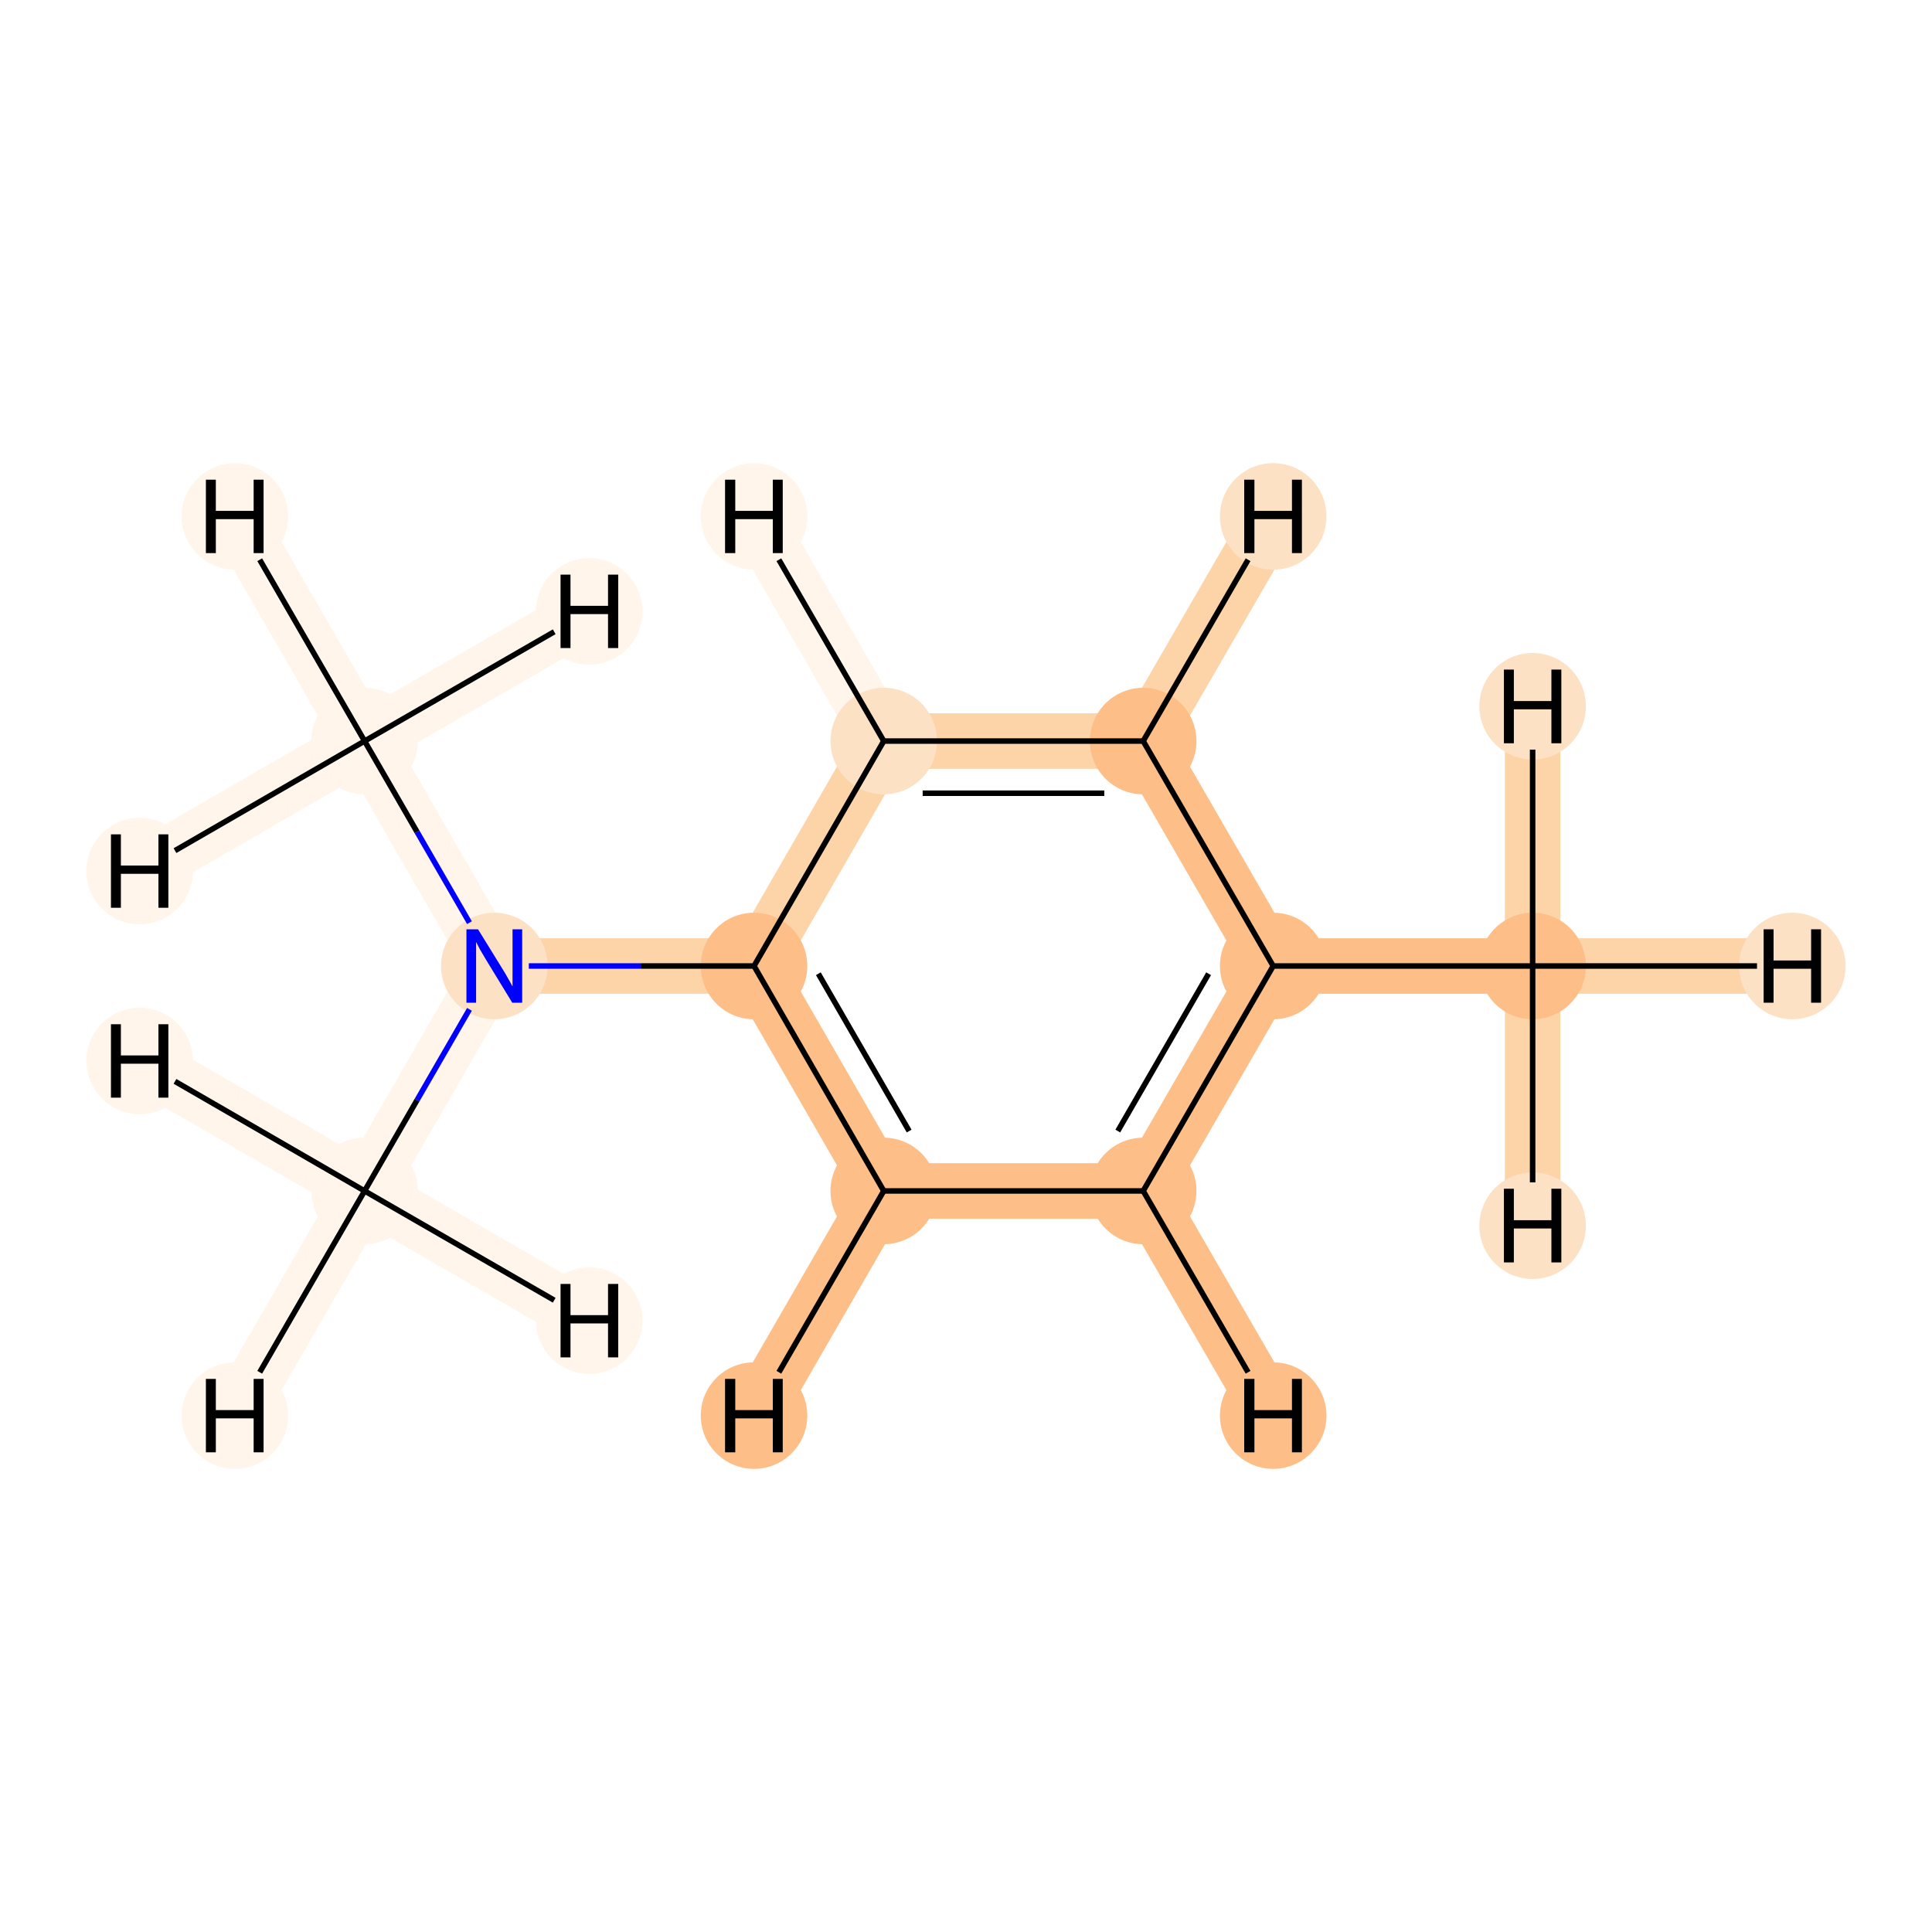 <?xml version='1.0' encoding='iso-8859-1'?>
<svg version='1.1' baseProfile='full'
              xmlns='http://www.w3.org/2000/svg'
                      xmlns:rdkit='http://www.rdkit.org/xml'
                      xmlns:xlink='http://www.w3.org/1999/xlink'
                  xml:space='preserve'
width='700px' height='700px' viewBox='0 0 700 700'>
<!-- END OF HEADER -->
<rect style='opacity:1.0;fill:#FFFFFF;stroke:none' width='700.0' height='700.0' x='0.0' y='0.0'> </rect>
<path d='M 555.3,350.0 L 461.3,350.0' style='fill:none;fill-rule:evenodd;stroke:#FDBF87;stroke-width:20.1px;stroke-linecap:butt;stroke-linejoin:miter;stroke-opacity:1' />
<path d='M 555.3,350.0 L 649.4,350.0' style='fill:none;fill-rule:evenodd;stroke:#FDD3A8;stroke-width:20.1px;stroke-linecap:butt;stroke-linejoin:miter;stroke-opacity:1' />
<path d='M 555.3,350.0 L 555.3,444.1' style='fill:none;fill-rule:evenodd;stroke:#FDD3A8;stroke-width:20.1px;stroke-linecap:butt;stroke-linejoin:miter;stroke-opacity:1' />
<path d='M 555.3,350.0 L 555.3,255.9' style='fill:none;fill-rule:evenodd;stroke:#FDD3A8;stroke-width:20.1px;stroke-linecap:butt;stroke-linejoin:miter;stroke-opacity:1' />
<path d='M 461.3,350.0 L 414.2,431.5' style='fill:none;fill-rule:evenodd;stroke:#FDBF87;stroke-width:20.1px;stroke-linecap:butt;stroke-linejoin:miter;stroke-opacity:1' />
<path d='M 461.3,350.0 L 414.2,268.5' style='fill:none;fill-rule:evenodd;stroke:#FDBF87;stroke-width:20.1px;stroke-linecap:butt;stroke-linejoin:miter;stroke-opacity:1' />
<path d='M 414.2,431.5 L 320.2,431.5' style='fill:none;fill-rule:evenodd;stroke:#FDBF87;stroke-width:20.1px;stroke-linecap:butt;stroke-linejoin:miter;stroke-opacity:1' />
<path d='M 414.2,431.5 L 461.3,512.9' style='fill:none;fill-rule:evenodd;stroke:#FDBF87;stroke-width:20.1px;stroke-linecap:butt;stroke-linejoin:miter;stroke-opacity:1' />
<path d='M 320.2,431.5 L 273.2,350.0' style='fill:none;fill-rule:evenodd;stroke:#FDBF87;stroke-width:20.1px;stroke-linecap:butt;stroke-linejoin:miter;stroke-opacity:1' />
<path d='M 320.2,431.5 L 273.2,512.9' style='fill:none;fill-rule:evenodd;stroke:#FDBF87;stroke-width:20.1px;stroke-linecap:butt;stroke-linejoin:miter;stroke-opacity:1' />
<path d='M 273.2,350.0 L 320.2,268.5' style='fill:none;fill-rule:evenodd;stroke:#FDD3A8;stroke-width:20.1px;stroke-linecap:butt;stroke-linejoin:miter;stroke-opacity:1' />
<path d='M 273.2,350.0 L 179.1,350.0' style='fill:none;fill-rule:evenodd;stroke:#FDD3A8;stroke-width:20.1px;stroke-linecap:butt;stroke-linejoin:miter;stroke-opacity:1' />
<path d='M 320.2,268.5 L 414.2,268.5' style='fill:none;fill-rule:evenodd;stroke:#FDD3A8;stroke-width:20.1px;stroke-linecap:butt;stroke-linejoin:miter;stroke-opacity:1' />
<path d='M 320.2,268.5 L 273.2,187.1' style='fill:none;fill-rule:evenodd;stroke:#FFF5EB;stroke-width:20.1px;stroke-linecap:butt;stroke-linejoin:miter;stroke-opacity:1' />
<path d='M 414.2,268.5 L 461.3,187.1' style='fill:none;fill-rule:evenodd;stroke:#FDD3A8;stroke-width:20.1px;stroke-linecap:butt;stroke-linejoin:miter;stroke-opacity:1' />
<path d='M 179.1,350.0 L 132.1,268.5' style='fill:none;fill-rule:evenodd;stroke:#FFF5EB;stroke-width:20.1px;stroke-linecap:butt;stroke-linejoin:miter;stroke-opacity:1' />
<path d='M 179.1,350.0 L 132.1,431.5' style='fill:none;fill-rule:evenodd;stroke:#FFF5EB;stroke-width:20.1px;stroke-linecap:butt;stroke-linejoin:miter;stroke-opacity:1' />
<path d='M 132.1,268.5 L 85.1,187.1' style='fill:none;fill-rule:evenodd;stroke:#FFF5EB;stroke-width:20.1px;stroke-linecap:butt;stroke-linejoin:miter;stroke-opacity:1' />
<path d='M 132.1,268.5 L 50.6,315.6' style='fill:none;fill-rule:evenodd;stroke:#FFF5EB;stroke-width:20.1px;stroke-linecap:butt;stroke-linejoin:miter;stroke-opacity:1' />
<path d='M 132.1,268.5 L 213.5,221.5' style='fill:none;fill-rule:evenodd;stroke:#FFF5EB;stroke-width:20.1px;stroke-linecap:butt;stroke-linejoin:miter;stroke-opacity:1' />
<path d='M 132.1,431.5 L 85.1,512.9' style='fill:none;fill-rule:evenodd;stroke:#FFF5EB;stroke-width:20.1px;stroke-linecap:butt;stroke-linejoin:miter;stroke-opacity:1' />
<path d='M 132.1,431.5 L 50.6,384.4' style='fill:none;fill-rule:evenodd;stroke:#FFF5EB;stroke-width:20.1px;stroke-linecap:butt;stroke-linejoin:miter;stroke-opacity:1' />
<path d='M 132.1,431.5 L 213.5,478.5' style='fill:none;fill-rule:evenodd;stroke:#FFF5EB;stroke-width:20.1px;stroke-linecap:butt;stroke-linejoin:miter;stroke-opacity:1' />
<ellipse cx='555.3' cy='350.0' rx='18.8' ry='18.8'  style='fill:#FDBF87;fill-rule:evenodd;stroke:#FDBF87;stroke-width:1.0px;stroke-linecap:butt;stroke-linejoin:miter;stroke-opacity:1' />
<ellipse cx='461.3' cy='350.0' rx='18.8' ry='18.8'  style='fill:#FDBF87;fill-rule:evenodd;stroke:#FDBF87;stroke-width:1.0px;stroke-linecap:butt;stroke-linejoin:miter;stroke-opacity:1' />
<ellipse cx='414.2' cy='431.5' rx='18.8' ry='18.8'  style='fill:#FDBF87;fill-rule:evenodd;stroke:#FDBF87;stroke-width:1.0px;stroke-linecap:butt;stroke-linejoin:miter;stroke-opacity:1' />
<ellipse cx='320.2' cy='431.5' rx='18.8' ry='18.8'  style='fill:#FDBF87;fill-rule:evenodd;stroke:#FDBF87;stroke-width:1.0px;stroke-linecap:butt;stroke-linejoin:miter;stroke-opacity:1' />
<ellipse cx='273.2' cy='350.0' rx='18.8' ry='18.8'  style='fill:#FDBF87;fill-rule:evenodd;stroke:#FDBF87;stroke-width:1.0px;stroke-linecap:butt;stroke-linejoin:miter;stroke-opacity:1' />
<ellipse cx='320.2' cy='268.5' rx='18.8' ry='18.8'  style='fill:#FDE1C4;fill-rule:evenodd;stroke:#FDE1C4;stroke-width:1.0px;stroke-linecap:butt;stroke-linejoin:miter;stroke-opacity:1' />
<ellipse cx='414.2' cy='268.5' rx='18.8' ry='18.8'  style='fill:#FDBF87;fill-rule:evenodd;stroke:#FDBF87;stroke-width:1.0px;stroke-linecap:butt;stroke-linejoin:miter;stroke-opacity:1' />
<ellipse cx='179.1' cy='350.0' rx='18.8' ry='18.8'  style='fill:#FDE1C4;fill-rule:evenodd;stroke:#FDE1C4;stroke-width:1.0px;stroke-linecap:butt;stroke-linejoin:miter;stroke-opacity:1' />
<ellipse cx='132.1' cy='268.5' rx='18.8' ry='18.8'  style='fill:#FFF5EB;fill-rule:evenodd;stroke:#FFF5EB;stroke-width:1.0px;stroke-linecap:butt;stroke-linejoin:miter;stroke-opacity:1' />
<ellipse cx='132.1' cy='431.5' rx='18.8' ry='18.8'  style='fill:#FFF5EB;fill-rule:evenodd;stroke:#FFF5EB;stroke-width:1.0px;stroke-linecap:butt;stroke-linejoin:miter;stroke-opacity:1' />
<ellipse cx='649.4' cy='350.0' rx='18.8' ry='18.8'  style='fill:#FDE1C4;fill-rule:evenodd;stroke:#FDE1C4;stroke-width:1.0px;stroke-linecap:butt;stroke-linejoin:miter;stroke-opacity:1' />
<ellipse cx='555.3' cy='444.1' rx='18.8' ry='18.8'  style='fill:#FDE1C4;fill-rule:evenodd;stroke:#FDE1C4;stroke-width:1.0px;stroke-linecap:butt;stroke-linejoin:miter;stroke-opacity:1' />
<ellipse cx='555.3' cy='255.9' rx='18.8' ry='18.8'  style='fill:#FDE1C4;fill-rule:evenodd;stroke:#FDE1C4;stroke-width:1.0px;stroke-linecap:butt;stroke-linejoin:miter;stroke-opacity:1' />
<ellipse cx='461.3' cy='512.9' rx='18.8' ry='18.8'  style='fill:#FDBF87;fill-rule:evenodd;stroke:#FDBF87;stroke-width:1.0px;stroke-linecap:butt;stroke-linejoin:miter;stroke-opacity:1' />
<ellipse cx='273.2' cy='512.9' rx='18.8' ry='18.8'  style='fill:#FDBF87;fill-rule:evenodd;stroke:#FDBF87;stroke-width:1.0px;stroke-linecap:butt;stroke-linejoin:miter;stroke-opacity:1' />
<ellipse cx='273.2' cy='187.1' rx='18.8' ry='18.8'  style='fill:#FFF5EB;fill-rule:evenodd;stroke:#FFF5EB;stroke-width:1.0px;stroke-linecap:butt;stroke-linejoin:miter;stroke-opacity:1' />
<ellipse cx='461.3' cy='187.1' rx='18.8' ry='18.8'  style='fill:#FDE1C4;fill-rule:evenodd;stroke:#FDE1C4;stroke-width:1.0px;stroke-linecap:butt;stroke-linejoin:miter;stroke-opacity:1' />
<ellipse cx='85.1' cy='187.1' rx='18.8' ry='18.8'  style='fill:#FFF5EB;fill-rule:evenodd;stroke:#FFF5EB;stroke-width:1.0px;stroke-linecap:butt;stroke-linejoin:miter;stroke-opacity:1' />
<ellipse cx='50.6' cy='315.6' rx='18.8' ry='18.8'  style='fill:#FFF5EB;fill-rule:evenodd;stroke:#FFF5EB;stroke-width:1.0px;stroke-linecap:butt;stroke-linejoin:miter;stroke-opacity:1' />
<ellipse cx='213.5' cy='221.5' rx='18.8' ry='18.8'  style='fill:#FFF5EB;fill-rule:evenodd;stroke:#FFF5EB;stroke-width:1.0px;stroke-linecap:butt;stroke-linejoin:miter;stroke-opacity:1' />
<ellipse cx='85.1' cy='512.9' rx='18.8' ry='18.8'  style='fill:#FFF5EB;fill-rule:evenodd;stroke:#FFF5EB;stroke-width:1.0px;stroke-linecap:butt;stroke-linejoin:miter;stroke-opacity:1' />
<ellipse cx='50.6' cy='384.4' rx='18.8' ry='18.8'  style='fill:#FFF5EB;fill-rule:evenodd;stroke:#FFF5EB;stroke-width:1.0px;stroke-linecap:butt;stroke-linejoin:miter;stroke-opacity:1' />
<ellipse cx='213.5' cy='478.5' rx='18.8' ry='18.8'  style='fill:#FFF5EB;fill-rule:evenodd;stroke:#FFF5EB;stroke-width:1.0px;stroke-linecap:butt;stroke-linejoin:miter;stroke-opacity:1' />
<path class='bond-0 atom-0 atom-1' d='M 555.3,350.0 L 461.3,350.0' style='fill:none;fill-rule:evenodd;stroke:#000000;stroke-width:2.0px;stroke-linecap:butt;stroke-linejoin:miter;stroke-opacity:1' />
<path class='bond-10 atom-0 atom-10' d='M 555.3,350.0 L 636.6,350.0' style='fill:none;fill-rule:evenodd;stroke:#000000;stroke-width:2.0px;stroke-linecap:butt;stroke-linejoin:miter;stroke-opacity:1' />
<path class='bond-11 atom-0 atom-11' d='M 555.3,350.0 L 555.3,428.4' style='fill:none;fill-rule:evenodd;stroke:#000000;stroke-width:2.0px;stroke-linecap:butt;stroke-linejoin:miter;stroke-opacity:1' />
<path class='bond-12 atom-0 atom-12' d='M 555.3,350.0 L 555.3,271.6' style='fill:none;fill-rule:evenodd;stroke:#000000;stroke-width:2.0px;stroke-linecap:butt;stroke-linejoin:miter;stroke-opacity:1' />
<path class='bond-1 atom-1 atom-2' d='M 461.3,350.0 L 414.2,431.5' style='fill:none;fill-rule:evenodd;stroke:#000000;stroke-width:2.0px;stroke-linecap:butt;stroke-linejoin:miter;stroke-opacity:1' />
<path class='bond-1 atom-1 atom-2' d='M 437.9,352.8 L 405.0,409.8' style='fill:none;fill-rule:evenodd;stroke:#000000;stroke-width:2.0px;stroke-linecap:butt;stroke-linejoin:miter;stroke-opacity:1' />
<path class='bond-9 atom-6 atom-1' d='M 414.2,268.5 L 461.3,350.0' style='fill:none;fill-rule:evenodd;stroke:#000000;stroke-width:2.0px;stroke-linecap:butt;stroke-linejoin:miter;stroke-opacity:1' />
<path class='bond-2 atom-2 atom-3' d='M 414.2,431.5 L 320.2,431.5' style='fill:none;fill-rule:evenodd;stroke:#000000;stroke-width:2.0px;stroke-linecap:butt;stroke-linejoin:miter;stroke-opacity:1' />
<path class='bond-13 atom-2 atom-13' d='M 414.2,431.5 L 452.2,497.2' style='fill:none;fill-rule:evenodd;stroke:#000000;stroke-width:2.0px;stroke-linecap:butt;stroke-linejoin:miter;stroke-opacity:1' />
<path class='bond-3 atom-3 atom-4' d='M 320.2,431.5 L 273.2,350.0' style='fill:none;fill-rule:evenodd;stroke:#000000;stroke-width:2.0px;stroke-linecap:butt;stroke-linejoin:miter;stroke-opacity:1' />
<path class='bond-3 atom-3 atom-4' d='M 329.4,409.8 L 296.5,352.8' style='fill:none;fill-rule:evenodd;stroke:#000000;stroke-width:2.0px;stroke-linecap:butt;stroke-linejoin:miter;stroke-opacity:1' />
<path class='bond-14 atom-3 atom-14' d='M 320.2,431.5 L 282.2,497.2' style='fill:none;fill-rule:evenodd;stroke:#000000;stroke-width:2.0px;stroke-linecap:butt;stroke-linejoin:miter;stroke-opacity:1' />
<path class='bond-4 atom-4 atom-5' d='M 273.2,350.0 L 320.2,268.5' style='fill:none;fill-rule:evenodd;stroke:#000000;stroke-width:2.0px;stroke-linecap:butt;stroke-linejoin:miter;stroke-opacity:1' />
<path class='bond-6 atom-4 atom-7' d='M 273.2,350.0 L 232.4,350.0' style='fill:none;fill-rule:evenodd;stroke:#000000;stroke-width:2.0px;stroke-linecap:butt;stroke-linejoin:miter;stroke-opacity:1' />
<path class='bond-6 atom-4 atom-7' d='M 232.4,350.0 L 191.6,350.0' style='fill:none;fill-rule:evenodd;stroke:#0000FF;stroke-width:2.0px;stroke-linecap:butt;stroke-linejoin:miter;stroke-opacity:1' />
<path class='bond-5 atom-5 atom-6' d='M 320.2,268.5 L 414.2,268.5' style='fill:none;fill-rule:evenodd;stroke:#000000;stroke-width:2.0px;stroke-linecap:butt;stroke-linejoin:miter;stroke-opacity:1' />
<path class='bond-5 atom-5 atom-6' d='M 334.3,287.4 L 400.1,287.4' style='fill:none;fill-rule:evenodd;stroke:#000000;stroke-width:2.0px;stroke-linecap:butt;stroke-linejoin:miter;stroke-opacity:1' />
<path class='bond-15 atom-5 atom-15' d='M 320.2,268.5 L 282.2,202.8' style='fill:none;fill-rule:evenodd;stroke:#000000;stroke-width:2.0px;stroke-linecap:butt;stroke-linejoin:miter;stroke-opacity:1' />
<path class='bond-16 atom-6 atom-16' d='M 414.2,268.5 L 452.2,202.8' style='fill:none;fill-rule:evenodd;stroke:#000000;stroke-width:2.0px;stroke-linecap:butt;stroke-linejoin:miter;stroke-opacity:1' />
<path class='bond-7 atom-7 atom-8' d='M 170.1,334.3 L 151.1,301.4' style='fill:none;fill-rule:evenodd;stroke:#0000FF;stroke-width:2.0px;stroke-linecap:butt;stroke-linejoin:miter;stroke-opacity:1' />
<path class='bond-7 atom-7 atom-8' d='M 151.1,301.4 L 132.1,268.5' style='fill:none;fill-rule:evenodd;stroke:#000000;stroke-width:2.0px;stroke-linecap:butt;stroke-linejoin:miter;stroke-opacity:1' />
<path class='bond-8 atom-7 atom-9' d='M 170.1,365.7 L 151.1,398.6' style='fill:none;fill-rule:evenodd;stroke:#0000FF;stroke-width:2.0px;stroke-linecap:butt;stroke-linejoin:miter;stroke-opacity:1' />
<path class='bond-8 atom-7 atom-9' d='M 151.1,398.6 L 132.1,431.5' style='fill:none;fill-rule:evenodd;stroke:#000000;stroke-width:2.0px;stroke-linecap:butt;stroke-linejoin:miter;stroke-opacity:1' />
<path class='bond-17 atom-8 atom-17' d='M 132.1,268.5 L 94.1,202.8' style='fill:none;fill-rule:evenodd;stroke:#000000;stroke-width:2.0px;stroke-linecap:butt;stroke-linejoin:miter;stroke-opacity:1' />
<path class='bond-18 atom-8 atom-18' d='M 132.1,268.5 L 63.4,308.2' style='fill:none;fill-rule:evenodd;stroke:#000000;stroke-width:2.0px;stroke-linecap:butt;stroke-linejoin:miter;stroke-opacity:1' />
<path class='bond-19 atom-8 atom-19' d='M 132.1,268.5 L 200.8,228.9' style='fill:none;fill-rule:evenodd;stroke:#000000;stroke-width:2.0px;stroke-linecap:butt;stroke-linejoin:miter;stroke-opacity:1' />
<path class='bond-20 atom-9 atom-20' d='M 132.1,431.5 L 94.1,497.2' style='fill:none;fill-rule:evenodd;stroke:#000000;stroke-width:2.0px;stroke-linecap:butt;stroke-linejoin:miter;stroke-opacity:1' />
<path class='bond-21 atom-9 atom-21' d='M 132.1,431.5 L 63.4,391.8' style='fill:none;fill-rule:evenodd;stroke:#000000;stroke-width:2.0px;stroke-linecap:butt;stroke-linejoin:miter;stroke-opacity:1' />
<path class='bond-22 atom-9 atom-22' d='M 132.1,431.5 L 200.8,471.1' style='fill:none;fill-rule:evenodd;stroke:#000000;stroke-width:2.0px;stroke-linecap:butt;stroke-linejoin:miter;stroke-opacity:1' />
<path  class='atom-7' d='M 173.2 336.7
L 181.9 350.8
Q 182.8 352.2, 184.2 354.7
Q 185.6 357.2, 185.7 357.4
L 185.7 336.7
L 189.2 336.7
L 189.2 363.3
L 185.6 363.3
L 176.2 347.9
Q 175.1 346.1, 173.9 344.0
Q 172.8 341.9, 172.5 341.3
L 172.5 363.3
L 169.0 363.3
L 169.0 336.7
L 173.2 336.7
' fill='#0000FF'/>
<path  class='atom-10' d='M 639.0 336.7
L 642.6 336.7
L 642.6 348.0
L 656.2 348.0
L 656.2 336.7
L 659.8 336.7
L 659.8 363.3
L 656.2 363.3
L 656.2 351.0
L 642.6 351.0
L 642.6 363.3
L 639.0 363.3
L 639.0 336.7
' fill='#000000'/>
<path  class='atom-11' d='M 544.9 430.7
L 548.5 430.7
L 548.5 442.1
L 562.1 442.1
L 562.1 430.7
L 565.7 430.7
L 565.7 457.4
L 562.1 457.4
L 562.1 445.1
L 548.5 445.1
L 548.5 457.4
L 544.9 457.4
L 544.9 430.7
' fill='#000000'/>
<path  class='atom-12' d='M 544.9 242.6
L 548.5 242.6
L 548.5 254.0
L 562.1 254.0
L 562.1 242.6
L 565.7 242.6
L 565.7 269.3
L 562.1 269.3
L 562.1 257.0
L 548.5 257.0
L 548.5 269.3
L 544.9 269.3
L 544.9 242.6
' fill='#000000'/>
<path  class='atom-13' d='M 450.8 499.6
L 454.5 499.6
L 454.5 510.9
L 468.1 510.9
L 468.1 499.6
L 471.7 499.6
L 471.7 526.2
L 468.1 526.2
L 468.1 513.9
L 454.5 513.9
L 454.5 526.2
L 450.8 526.2
L 450.8 499.6
' fill='#000000'/>
<path  class='atom-14' d='M 262.7 499.6
L 266.4 499.6
L 266.4 510.9
L 280.0 510.9
L 280.0 499.6
L 283.6 499.6
L 283.6 526.2
L 280.0 526.2
L 280.0 513.9
L 266.4 513.9
L 266.4 526.2
L 262.7 526.2
L 262.7 499.6
' fill='#000000'/>
<path  class='atom-15' d='M 262.7 173.8
L 266.4 173.8
L 266.4 185.1
L 280.0 185.1
L 280.0 173.8
L 283.6 173.8
L 283.6 200.4
L 280.0 200.4
L 280.0 188.1
L 266.4 188.1
L 266.4 200.4
L 262.7 200.4
L 262.7 173.8
' fill='#000000'/>
<path  class='atom-16' d='M 450.8 173.8
L 454.5 173.8
L 454.5 185.1
L 468.1 185.1
L 468.1 173.8
L 471.7 173.8
L 471.7 200.4
L 468.1 200.4
L 468.1 188.1
L 454.5 188.1
L 454.5 200.4
L 450.8 200.4
L 450.8 173.8
' fill='#000000'/>
<path  class='atom-17' d='M 74.6 173.8
L 78.2 173.8
L 78.2 185.1
L 91.9 185.1
L 91.9 173.8
L 95.5 173.8
L 95.5 200.4
L 91.9 200.4
L 91.9 188.1
L 78.2 188.1
L 78.2 200.4
L 74.6 200.4
L 74.6 173.8
' fill='#000000'/>
<path  class='atom-18' d='M 40.2 302.3
L 43.8 302.3
L 43.8 313.6
L 57.4 313.6
L 57.4 302.3
L 61.0 302.3
L 61.0 328.9
L 57.4 328.9
L 57.4 316.6
L 43.8 316.6
L 43.8 328.9
L 40.2 328.9
L 40.2 302.3
' fill='#000000'/>
<path  class='atom-19' d='M 203.1 208.2
L 206.7 208.2
L 206.7 219.5
L 220.3 219.5
L 220.3 208.2
L 224.0 208.2
L 224.0 234.8
L 220.3 234.8
L 220.3 222.5
L 206.7 222.5
L 206.7 234.8
L 203.1 234.8
L 203.1 208.2
' fill='#000000'/>
<path  class='atom-20' d='M 74.6 499.6
L 78.2 499.6
L 78.2 510.9
L 91.9 510.9
L 91.9 499.6
L 95.5 499.6
L 95.5 526.2
L 91.9 526.2
L 91.9 513.9
L 78.2 513.9
L 78.2 526.2
L 74.6 526.2
L 74.6 499.6
' fill='#000000'/>
<path  class='atom-21' d='M 40.2 371.1
L 43.8 371.1
L 43.8 382.4
L 57.4 382.4
L 57.4 371.1
L 61.0 371.1
L 61.0 397.7
L 57.4 397.7
L 57.4 385.4
L 43.8 385.4
L 43.8 397.7
L 40.2 397.7
L 40.2 371.1
' fill='#000000'/>
<path  class='atom-22' d='M 203.1 465.2
L 206.7 465.2
L 206.7 476.5
L 220.3 476.5
L 220.3 465.2
L 224.0 465.2
L 224.0 491.8
L 220.3 491.8
L 220.3 479.5
L 206.7 479.5
L 206.7 491.8
L 203.1 491.8
L 203.1 465.2
' fill='#000000'/>
</svg>
